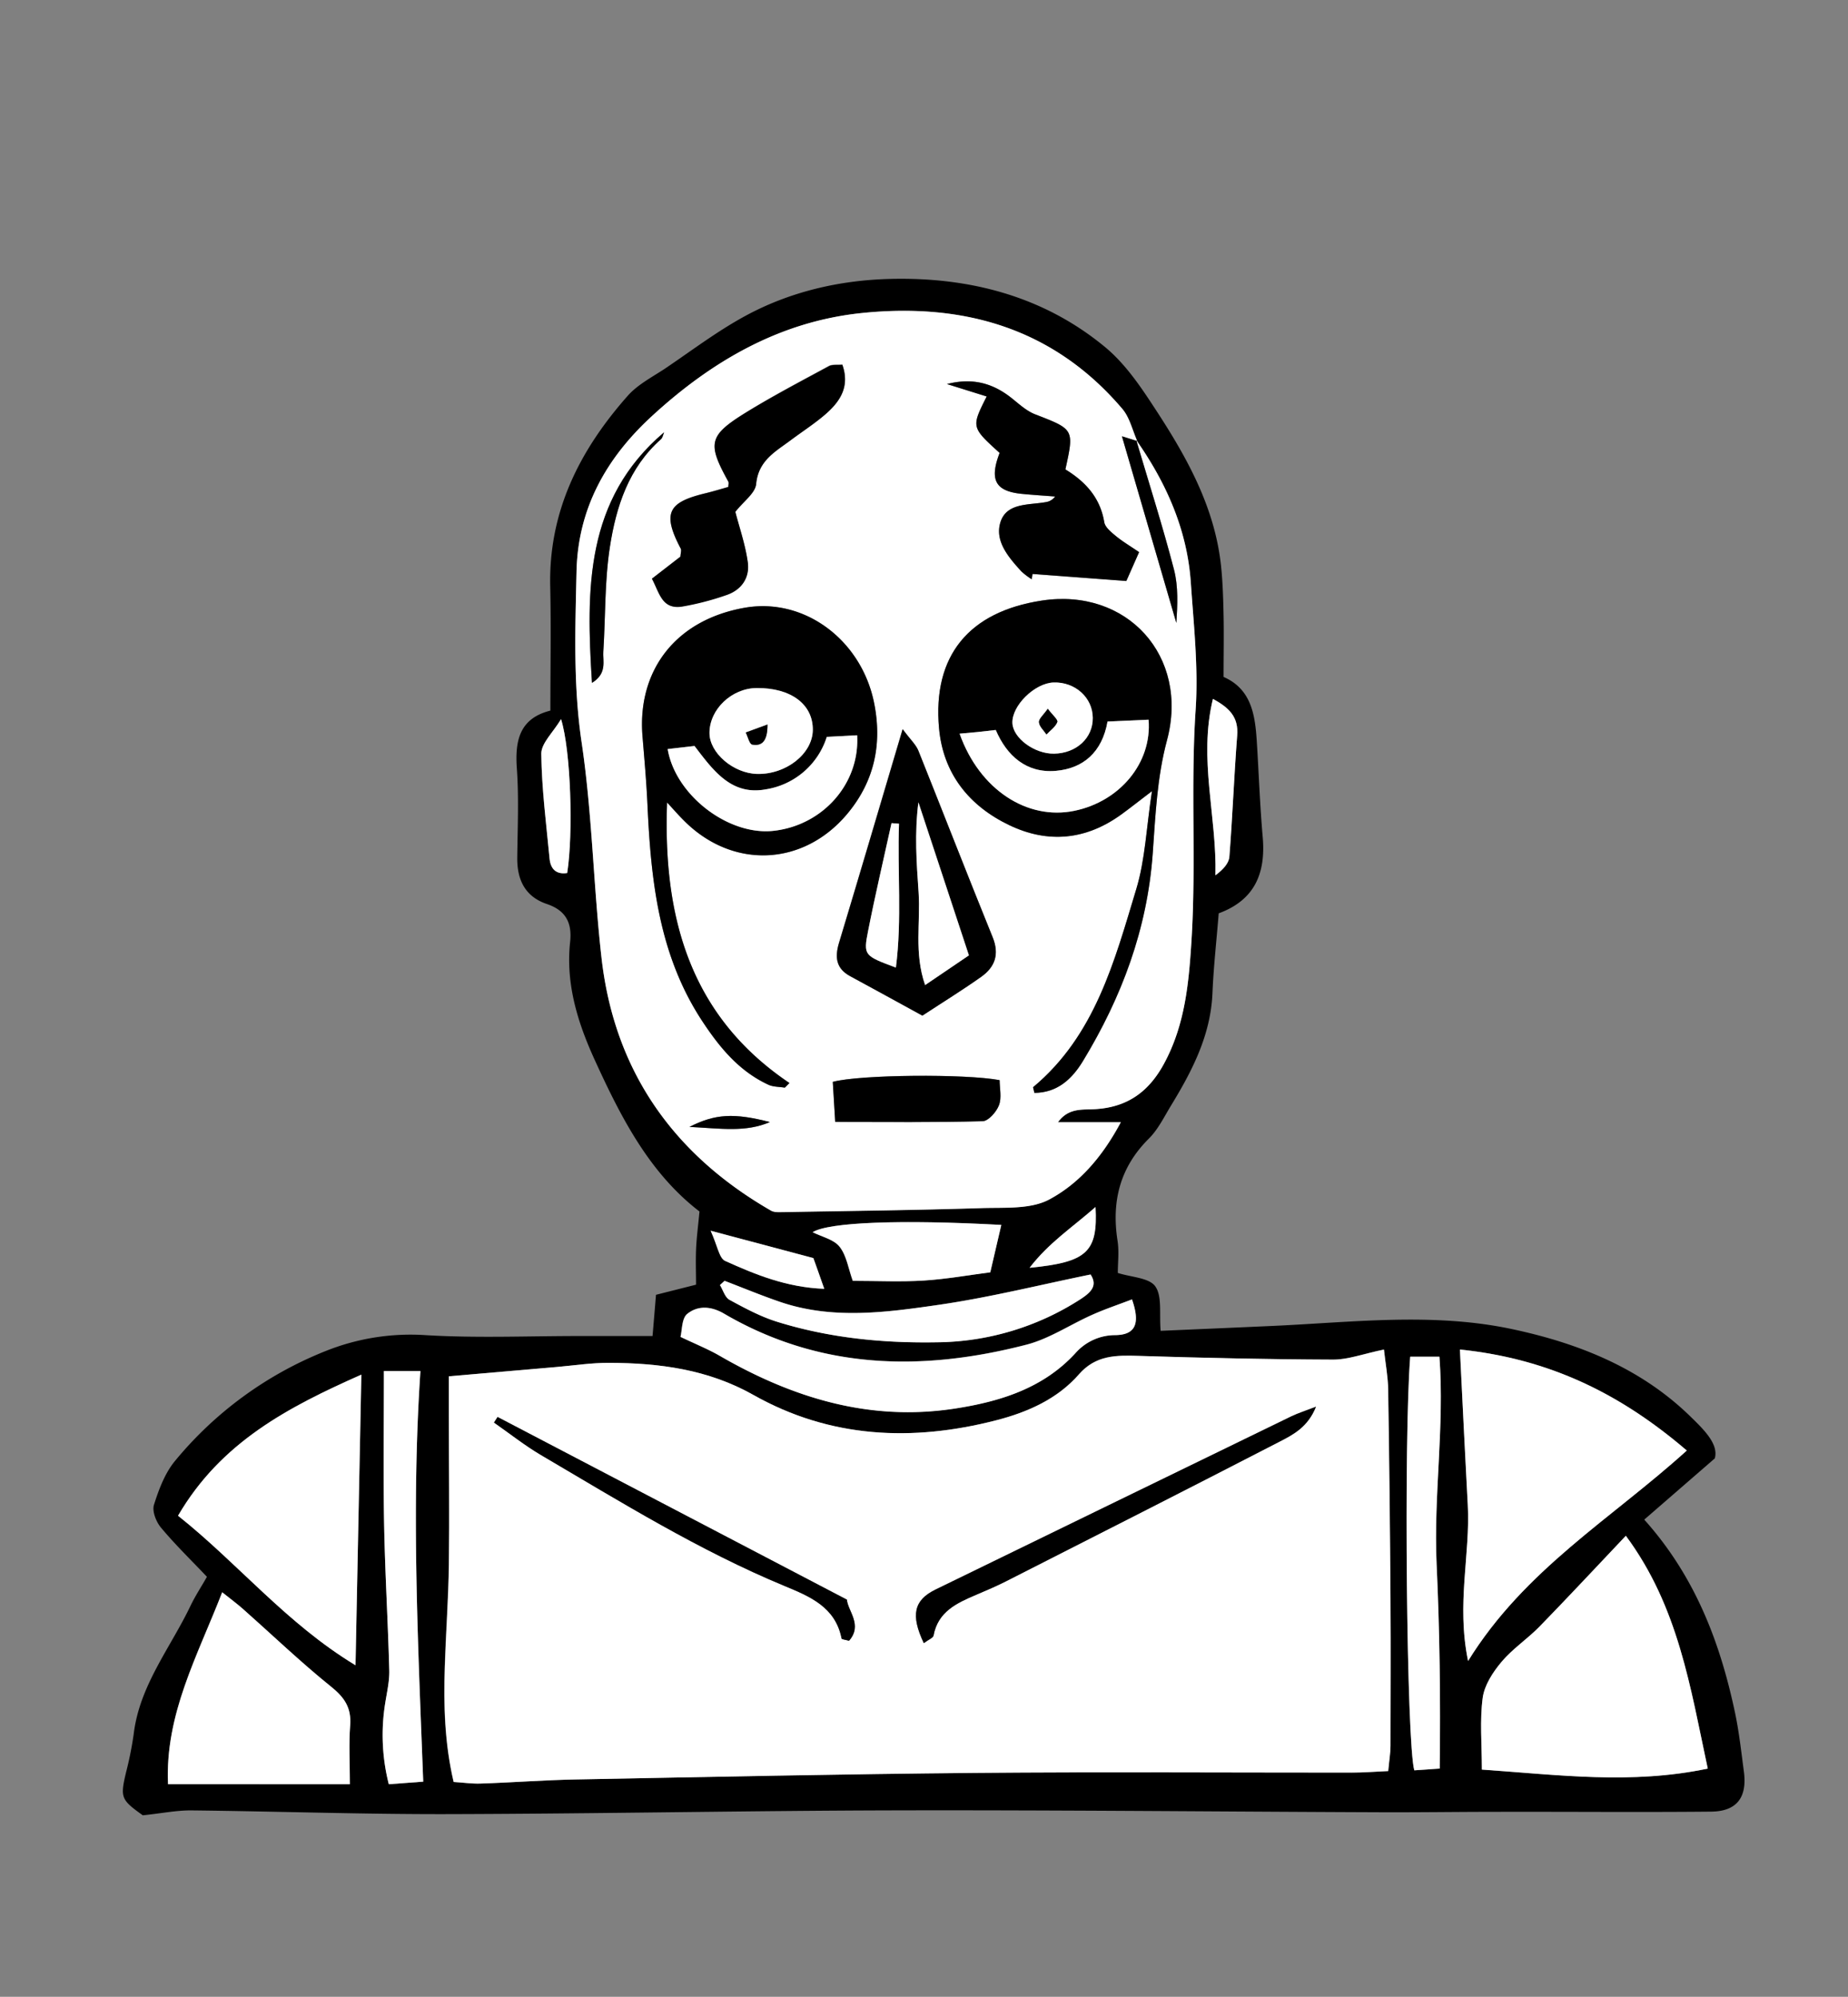 <svg id="Capa_1" data-name="Capa 1" xmlns="http://www.w3.org/2000/svg" viewBox="0 0 595.28 643.31"><rect x="0" y="0" width="595.28" height="643.31" fill="#808080" stroke="none"/><defs><style>.cls-1{fill:#fff;}</style></defs><title>iconosMesa de trabajo 1 copia</title><path d="M210.2,430.42c.35-4.12.7-8.28,1.11-13.27l12.9-3.26c0-3.54-.14-7.35,0-11.14s.67-7.71,1.11-12.44c-16.15-12.4-25.33-30.38-33.75-48.84-5.51-12.06-9.38-24.54-7.92-38,.67-6.16-1.41-10.17-7.49-12.22-7-2.37-9.61-7.77-9.54-14.9.1-9.58.55-19.21-.13-28.75-.65-9.06.9-16.16,10.8-18.66,0-13.72.25-26.84-.05-40-.55-24.17,9.53-44,25-61.46,3.21-3.61,7.86-6,12-8.74,8.5-5.74,16.74-12,25.71-16.88,14.54-7.94,30.72-11.63,47-12,25-.6,48.73,5.39,68.52,21.55C362,116.65,367,123.91,371.63,131c10.35,15.75,19.68,32.11,21.7,51.41.55,5.25.7,10.56.81,15.84.13,6.37,0,12.75,0,19.84,9,3.94,10.17,12.3,10.71,20.93.64,10.24,1,20.5,1.9,30.71,1,11.57-2.55,20.26-14.18,24.52-.69,8.67-1.64,17.06-2,25.48-.52,13.68-6.52,25.24-13.4,36.52-2.21,3.64-4.15,7.65-7.11,10.59-9.34,9.29-12.05,20.27-10.07,32.95.53,3.43.08,7,.08,10.32,4.36,1.4,10.09,1.53,12.07,4.32,2.27,3.22,1.24,8.78,1.73,14.33,11.64-.51,23.15-1,34.67-1.52,26.17-1.11,52.51-4.56,78.42.94,21.27,4.51,41.41,12.45,57.48,28.1,4.61,4.48,9.18,9,7.94,13.57l-22.73,19.73c16.36,18.25,24.44,39.52,29.24,62.22,1.31,6.21,2,12.56,2.84,18.86,1.15,8.45-2.28,13-10.78,13-23,.22-46,0-69,.06-12.41,0-24.83.19-37.24.14-51.84-.2-103.67-.72-155.5-.61-48.27.1-96.54,1.09-144.82,1.21-27.66.07-55.32-.91-83-1.2-4.8,0-9.62,1-15.39,1.58-7-5-7.32-5.69-5.42-13.74a114,114,0,0,0,2.49-12.46c1.9-15.74,11.91-27.84,18.4-41.51C63,514,64.93,511.06,66.66,508c-5.22-5.5-10.3-10.44-14.81-15.85-1.56-1.86-2.9-5.28-2.26-7.32,1.58-5,3.55-10.27,6.83-14.21a120.51,120.51,0,0,1,48.5-35.36,73.46,73.46,0,0,1,32.19-5.11c16.54,1,33.18.27,49.77.28ZM366,141.76l.31.35c-1.55-3.48-2.41-7.54-4.77-10.33-22.15-26.08-51.25-34.3-84.07-30.89-26.37,2.75-48.3,15.55-67.53,33.24-14.64,13.47-23.8,29.68-24.24,50.08-.4,18.35-1.09,36.55,1.65,55,3.42,23,3.79,46.52,6.44,69.7C198,345.2,217,372,248.49,390c1.07.61,2.64.49,4,.46,21.27-.38,42.55-.62,63.82-1.29,7.37-.24,15.78.45,21.81-2.8,9.41-5.07,16.88-13.43,23-24.86H340.8c3.31-4.57,7.59-4,11.59-4.2,10.44-.5,17.52-5.34,22.58-14.68,6.86-12.67,8-26.42,8.87-40.13,1.5-24.59-.34-49.26,1.31-73.92.9-13.53-.62-27.27-1.55-40.88C382.43,170.68,375.71,155.61,366,141.76Zm79.79,293c-6.84,1.42-11.69,3.29-16.52,3.27-20.86-.07-41.72-.55-62.56-1.2-7.25-.23-13.75-.32-19.25,6-7,7.94-16.54,12.16-26.61,14.75-27,7-53.47,5.78-78.2-8.16-14.63-8.25-30.3-10.3-46.53-10.35-5.62,0-11.25.85-16.88,1.34l-34.69,3c0,4.43,0,8.61,0,12.79,0,16,.23,31.93,0,47.89-.14,11-1,21.91-1.3,32.86-.39,12.32-.1,24.6,2.84,37.15,3.15.2,5.93.61,8.68.51,10.26-.36,20.5-1.13,30.75-1.32,42.89-.81,85.78-1.73,128.67-2.11,40.42-.35,80.85-.06,121.27-.1,3.77,0,7.55-.31,11.67-.49.31-3.39.72-5.8.73-8.2.06-15.52.13-31,0-46.56q-.23-34.05-.75-68.09C447.11,443.66,446.33,439.6,445.8,434.8Zm24.47,0c.89,17.68,1.65,33.85,2.53,50,.86,15.92-3.71,31.89.1,50.35,18.26-29.55,46.27-45.88,70.45-67.81C522.12,449.14,499.27,437.73,470.27,434.78Zm7.07,135.34c24.45,1.67,48.11,4.88,72.77-.31-5.64-26.24-9.44-52.13-26.39-75C513.93,505.12,505,514.68,495.93,524c-3.89,4-8.68,7.14-12.23,11.36-2.78,3.3-5.53,7.51-6.09,11.61C476.64,554.26,477.34,561.75,477.34,570.12Zm-420-81.79C76.7,503.7,92.22,523,114.52,536.5c.64-32,1.25-62.22,1.88-93.63C92.87,453.32,71.22,464.55,57.35,488.33Zm55.35,86.51c0-7.05-.35-13,.1-19,.42-5.57-1.76-8.91-6.09-12.4-9.86-7.94-19-16.74-28.52-25.15-2-1.73-4.09-3.29-6.61-5.31-8,20.59-18.42,39.31-17.45,61.84Zm251.94-156.2c-4.65,1.78-8.83,3.17-12.84,4.95-7.1,3.15-13.79,7.71-21.18,9.62-33.59,8.68-66.5,8.07-97.41-10-4.24-2.48-8.47-2.64-11.84.07-1.81,1.45-1.65,5.35-2.19,7.41,5,2.4,8.88,4,12.46,6,23.55,13.63,48.42,21.34,75.94,17.09,14.58-2.25,28.41-6.53,38.79-17.83a17.08,17.08,0,0,1,13-5.83C365.48,430,367.48,426.75,364.64,418.64ZM136.33,574c-1.68-44.33-3.87-88.18-.9-132.28H123.66c0,16.76-.23,33,.07,49.18.29,15.73,1.24,31.45,1.66,47.19.1,3.45-.72,6.95-1.27,10.41a64.35,64.35,0,0,0,1.12,26.33ZM454.26,437.1c-2.1,26.55-1.18,124.63,1.32,133.25l8.18-.57c.28-22.55,0-44.22-1-65.93-1-22,2.58-44.31.91-66.75ZM233.4,412.65,231.91,414c1,1.63,1.63,4,3.09,4.76,4.94,2.69,10,5.41,15.34,7.07,16.71,5.2,34,6.91,51.39,6.61A86.65,86.65,0,0,0,348,418.59c3.34-2.16,5.73-4.32,3.32-8-16.43,3.36-32.51,7.39-48.83,9.76-17,2.48-34.39,4.88-51.38-1C245.12,417.32,239.29,414.9,233.4,412.65Zm89.14-18c-32.31-1.77-55.67-.88-60.8,2.32,3,1.5,6.8,2.31,8.67,4.68,2.24,2.84,2.81,7,4.26,11,8.06,0,15.48.37,22.85-.1s14.56-1.77,21.43-2.65Zm68.17-169.47c-4.72,19.41,1.33,37.9.8,56.81,2.39-1.74,4.33-3.78,4.5-6,1-13,1.48-26,2.51-39C399,231,396,228.06,390.71,225.16Zm-208,56.1c2-12.77,1.19-39.4-2-49.58-2.59,4.32-6.4,7.75-6.36,11.14.13,11.27,1.59,22.53,2.66,33.79C177.34,279.88,179.08,281.82,182.7,281.26ZM262,405.32l-33.09-8.84c2.23,4.87,2.74,8.83,4.65,9.71,9.79,4.45,19.82,8.58,31.95,9C264.08,411.18,263,408,262,405.32Zm90.88-16.45c-7.71,6.76-15.07,11.54-21.23,19.58C350.09,406.64,353.68,403.45,352.89,388.87Z"/><path class="cls-1" d="M445.8,434.8c.53,4.8,1.31,8.86,1.37,12.94q.54,34,.75,68.09c.11,15.52,0,31,0,46.56,0,2.4-.42,4.81-.73,8.2-4.12.18-7.9.49-11.67.49-40.42,0-80.85-.25-121.27.1-42.89.38-85.78,1.3-128.67,2.11-10.25.19-20.49,1-30.75,1.32-2.75.1-5.53-.31-8.68-.51-2.94-12.55-3.23-24.83-2.84-37.15.35-11,1.16-21.9,1.3-32.86.2-16,0-31.93,0-47.89,0-4.18,0-8.36,0-12.79l34.69-3c5.63-.49,11.26-1.36,16.88-1.34,16.23.05,31.9,2.1,46.53,10.35,24.73,13.94,51.16,15.12,78.2,8.16,10.07-2.59,19.65-6.81,26.61-14.75,5.5-6.29,12-6.2,19.25-6,20.84.65,41.7,1.13,62.56,1.2C434.11,438.09,439,436.22,445.8,434.8ZM297.58,529.37c1.57-1.17,3-1.67,3.12-2.41,1.42-7.75,7.49-10.5,13.73-13.16,3.26-1.39,6.53-2.78,9.68-4.38,29.37-14.93,58.74-29.83,88-44.94,4.41-2.27,9.14-4.67,11.78-11.27-3.49,1.35-5.77,2.05-7.9,3.09q-57.33,27.87-114.64,55.81C294.42,515.5,293.26,520.27,297.58,529.37Zm-24.77-14L160.28,456.52c-.38.6-.76,1.2-1.15,1.79,5.07,3.53,9.94,7.41,15.25,10.53,25.58,15,50.83,30.71,78.37,42.13,8.14,3.38,16.36,6.75,18.34,16.9.05.31,1.21.39,2.4.74C278,523.52,273.05,518.94,272.81,515.37Z"/><path class="cls-1" d="M366,141.76c9.7,13.85,16.42,28.92,17.59,46,.93,13.61,2.45,27.35,1.55,40.88-1.65,24.66.19,49.33-1.31,73.92-.84,13.71-2,27.46-8.87,40.13-5.06,9.34-12.14,14.18-22.58,14.68-4,.19-8.28-.37-11.59,4.2H361c-6.07,11.43-13.54,19.79-23,24.86-6,3.25-14.44,2.56-21.81,2.8-21.27.67-42.55.91-63.82,1.29-1.33,0-2.9.15-4-.46C217,372,198,345.2,193.8,308.88c-2.65-23.18-3-46.66-6.44-69.7-2.74-18.42-2.05-36.62-1.65-55,.44-20.4,9.6-36.61,24.24-50.08,19.23-17.69,41.16-30.49,67.53-33.24,32.82-3.41,61.92,4.81,84.07,30.89,2.36,2.79,3.22,6.85,4.79,10.34l-4.94-1.55,17.53,60.13c.37-5.74.67-11.72-.77-17.24C374.52,169.45,370.11,155.65,366,141.76ZM333.2,352.1c7.42-.05,12.15-4.5,15.64-10.23,12.49-20.55,20.72-42.52,22.48-66.79.88-12.23,1.37-24.49,4.6-36.57,7.24-27.12-12.88-49.24-40.36-45-23.46,3.6-35.17,17.76-33.07,41.11,1.31,14.57,9.6,25,22.61,31.23,12.52,6,24.75,4.79,36.09-3.43,2.79-2,5.48-4.17,9.89-7.52-1.81,11.82-2.18,22.09-5.07,31.6-7.05,23.21-13.27,47.11-33.18,63.74C332.7,350.32,333,350.88,333.2,352.1ZM214.88,258.53c1.91,2.06,3.75,4.2,5.75,6.17,15.63,15.42,38.24,14.35,52.33-2.53,8.71-10.44,11.26-22.51,8.61-35.68-4.08-20.3-22.5-34.12-41.82-30.65-22.52,4-34.43,20.55-32.8,41.23.58,7.39,1.28,14.78,1.61,22.18,1.13,24.56,3.67,48.63,17.82,70,5.61,8.47,11.81,15.91,21.14,20.24,1.57.72,3.52.64,5.29.94l1.48-1.5C221.91,327.1,213.54,294.88,214.88,258.53Zm82.24,68.68C303.7,322.89,310,319,316,314.7c4.48-3.18,6-7.27,3.69-12.87-8.11-19.93-15.86-40-23.89-60-.78-2-2.52-3.51-5.07-6.93-7.21,24.29-13.78,46.59-20.5,68.86-1.39,4.62-1,8.25,3.64,10.73C281.35,318.54,288.74,322.63,297.12,327.21ZM322,145.92c-3.35,8.73-1.33,12.33,7.07,13.19,3.59.36,7.19.57,10.78.86a4.43,4.43,0,0,1-3,1.81c-5.45,1-12.6.15-14.59,6.43-1.94,6.13,2.61,11.35,6.72,15.88a22.34,22.34,0,0,0,3.35,2.54c.08-.57.17-1.14.25-1.71l30.22,2.27,4.11-9.3c-2.93-2-5.35-3.43-7.49-5.19-1.49-1.24-3.45-2.8-3.73-4.46-1.32-7.92-6.15-13.07-12.52-17,2.86-13,2.81-12.88-9.78-17.76-2.71-1.05-5-3.2-7.36-5.07-6-4.88-12.64-6.82-21-4.67l12.79,4C312.85,137.62,312.85,137.62,322,145.92ZM210,186.44c2.45,4.63,3.21,9.9,9.56,8.89a88.58,88.58,0,0,0,14.36-3.71c4.89-1.65,7.65-5.6,6.93-10.65-.8-5.66-2.72-11.17-4-16.17,2.66-3.38,6.43-6,6.71-9,.72-7.57,6.24-10.43,11.18-14.13,3.69-2.76,7.6-5.26,11.08-8.27,4.71-4.06,8-8.85,5.5-16-1.66.15-3.24-.13-4.34.47-9,4.91-18.13,9.69-26.85,15.09-11.9,7.38-12.32,9.9-5.54,22.16.25.45,0,1.16,0,1.74-2.49.68-4.84,1.39-7.22,2-12,2.89-14.26,6.2-8.1,17.87.27.52,0,1.35-.11,2.58ZM322,348c-11-2.1-45.14-1.81-53.74.55.23,3.82.47,7.82.78,12.91,16.58,0,32.05.18,47.49-.24,1.87-.05,4.44-3,5.26-5.15C322.75,353.68,322,350.65,322,348ZM190.69,220c5-3.07,3.43-6.93,3.64-10.13.72-11.24.4-22.62,2.12-33.7,2-12.94,6-25.46,16.46-34.68.56-.5.69-1.47,1-2.22C188.49,160.88,188.78,189.57,190.69,220ZM248,361.5c-11.64-3-17.64-2.66-25.92,1.56C232.35,363.57,240.2,364.86,248,361.5Z"/><path class="cls-1" d="M470.27,434.78c29,3,51.85,14.36,73.08,32.55-24.18,21.93-52.19,38.26-70.45,67.81-3.81-18.46.76-34.43-.1-50.35C471.92,468.63,471.16,452.46,470.27,434.78Z"/><path class="cls-1" d="M477.34,570.12c0-8.37-.7-15.86.27-23.12.56-4.1,3.31-8.31,6.09-11.61,3.55-4.22,8.34-7.38,12.23-11.36,9.11-9.35,18-18.91,27.79-29.24,16.95,22.89,20.75,48.78,26.39,75C525.45,575,501.79,571.79,477.34,570.12Z"/><path class="cls-1" d="M57.35,488.33c13.87-23.78,35.52-35,59.05-45.46-.63,31.41-1.24,61.6-1.88,93.63C92.22,523,76.7,503.7,57.35,488.33Z"/><path class="cls-1" d="M112.7,574.84H54.13c-1-22.53,9.47-41.25,17.45-61.84,2.52,2,4.64,3.58,6.61,5.31,9.49,8.41,18.66,17.21,28.52,25.15,4.33,3.49,6.51,6.83,6.09,12.4C112.35,561.8,112.7,567.79,112.7,574.84Z"/><path class="cls-1" d="M364.64,418.64c2.84,8.11.84,11.37-5.23,11.51a17.08,17.08,0,0,0-13,5.83c-10.38,11.3-24.21,15.58-38.79,17.83-27.52,4.25-52.39-3.46-75.94-17.09-3.58-2.07-7.46-3.63-12.46-6,.54-2.06.38-6,2.19-7.41,3.37-2.71,7.6-2.55,11.84-.07,30.91,18.07,63.82,18.68,97.41,10,7.39-1.91,14.08-6.47,21.18-9.62C355.81,421.81,360,420.42,364.64,418.64Z"/><path class="cls-1" d="M136.33,574l-11.09.83a64.35,64.35,0,0,1-1.12-26.33c.55-3.46,1.37-7,1.27-10.41-.42-15.74-1.37-31.46-1.66-47.19-.3-16.21-.07-32.42-.07-49.18h11.77C132.46,485.81,134.65,529.66,136.33,574Z"/><path class="cls-1" d="M454.26,437.1h9.41c1.67,22.44-1.91,44.71-.91,66.75,1,21.71,1.28,43.38,1,65.93l-8.18.57C453.08,561.73,452.16,463.65,454.26,437.1Z"/><path class="cls-1" d="M233.4,412.65c5.89,2.25,11.72,4.67,17.68,6.73,17,5.86,34.33,3.46,51.38,1,16.32-2.37,32.4-6.4,48.83-9.76,2.41,3.67,0,5.83-3.32,8a86.65,86.65,0,0,1-46.24,13.84c-17.36.3-34.68-1.41-51.39-6.61-5.34-1.66-10.4-4.38-15.34-7.07-1.46-.79-2.08-3.13-3.09-4.76Z"/><path class="cls-1" d="M322.54,394.63,319,409.91c-6.87.88-14.12,2.19-21.43,2.65s-14.79.1-22.85.1c-1.45-4-2-8.19-4.26-11-1.87-2.37-5.71-3.18-8.67-4.67C266.87,393.75,290.23,392.86,322.54,394.63Z"/><path class="cls-1" d="M390.71,225.16C396,228.06,399,231,398.52,237c-1,13-1.48,26-2.51,39-.17,2.18-2.11,4.22-4.5,6C392,263.06,386,244.57,390.71,225.16Z"/><path class="cls-1" d="M182.7,281.27c-3.62.55-5.36-1.39-5.67-4.66-1.07-11.26-2.53-22.52-2.66-33.79,0-3.39,3.77-6.82,6.36-11.14C183.89,241.86,184.7,268.49,182.7,281.27Z"/><path class="cls-1" d="M262,405.32c1,2.72,2.07,5.86,3.51,9.91-12.13-.46-22.16-4.59-31.95-9-1.91-.88-2.42-4.84-4.65-9.71Z"/><path class="cls-1" d="M352.89,388.87c.79,14.58-2.8,17.77-21.23,19.58C337.82,400.41,345.18,395.63,352.89,388.87Z"/><path d="M297.58,529.37c-4.32-9.1-3.16-13.87,3.78-17.26Q358.67,484.17,416,456.3c2.13-1,4.41-1.74,7.9-3.09-2.64,6.6-7.37,9-11.78,11.27-29.27,15.11-58.64,30-88,44.94-3.15,1.6-6.42,3-9.68,4.38-6.24,2.66-12.31,5.41-13.73,13.16C300.56,527.7,299.15,528.2,297.58,529.37Z"/><path d="M272.81,515.37c.24,3.57,5.17,8.15.68,13.24-1.19-.35-2.35-.43-2.4-.74-2-10.15-10.2-13.52-18.34-16.9-27.54-11.42-52.79-27.09-78.37-42.13-5.31-3.12-10.18-7-15.25-10.53.39-.59.77-1.19,1.15-1.79Z"/><path d="M333.2,352.1c-.25-1.22-.5-1.78-.37-1.88C352.74,333.59,359,309.69,366,286.48c2.89-9.51,3.26-19.78,5.07-31.6-4.41,3.35-7.1,5.5-9.89,7.52-11.34,8.22-23.57,9.44-36.09,3.43-13-6.24-21.3-16.66-22.61-31.23-2.1-23.35,9.61-37.51,33.07-41.11,27.48-4.22,47.6,17.9,40.36,45-3.23,12.08-3.72,24.34-4.6,36.57-1.76,24.27-10,46.24-22.48,66.79C345.35,347.6,340.62,352.05,333.2,352.1ZM309.11,236.37c6.43,18.08,21.79,28,37,24.85,14.62-3,25-15.42,23.9-29.35l-13.22.59c-1.73,9.92-7.85,15.14-16.66,15.89-9.44.8-15.79-4.83-19.35-13.17-2.24.25-4,.47-5.72.65S311.62,236.14,309.11,236.37ZM352,231.29c-.07-6.54-5.72-11.64-12.62-11.41-6.11.2-13.51,7.51-13.26,13.1.22,4.86,7.13,9.93,13.41,9.83C346.74,242.7,352.09,237.75,352,231.29Z"/><path d="M214.88,258.53c-1.34,36.35,7,68.57,39.41,90.38l-1.48,1.5c-1.77-.3-3.72-.22-5.29-.94-9.33-4.33-15.53-11.77-21.14-20.24-14.15-21.35-16.69-45.42-17.82-70-.33-7.4-1-14.79-1.61-22.18-1.63-20.68,10.28-37.19,32.8-41.23,19.32-3.47,37.74,10.35,41.82,30.65,2.65,13.17.1,25.24-8.61,35.68-14.09,16.88-36.7,17.95-52.33,2.53C218.63,262.73,216.79,260.59,214.88,258.53Zm.19-17.2c2.48,14.81,19.44,27.84,33.88,26.36,16-1.65,28.08-15.2,27.15-30.8l-9.77.52a24.62,24.62,0,0,1-19.8,16.93c-11.16,2-17-6.43-22.82-14Zm46.75-6.24c0-8.21-7-13.47-18-13.42-8.09,0-15.28,6.85-15.27,14.48,0,6.42,7.68,13,15.37,13.19C253.27,249.55,261.79,242.77,261.82,235.09Z"/><path d="M297.12,327.21c-8.38-4.58-15.77-8.67-23.21-12.68-4.6-2.48-5-6.11-3.64-10.73,6.72-22.27,13.29-44.57,20.5-68.86,2.55,3.42,4.29,5,5.07,6.93,8,20,15.78,40,23.89,60,2.28,5.6.79,9.69-3.69,12.87C310,319,303.7,322.89,297.12,327.21Zm15-19.42c-5.52-16.76-10.88-33-16.25-49.28-1.28,10-.6,19.48.06,29S294.39,307,298,317.36Zm-22.51-42.41-2.44-.19c-2.53,11.57-5.25,23.11-7.54,34.72-1.56,7.93-1.29,8,8.95,11.82C290.57,296.06,289,280.67,289.59,265.38Z"/><path d="M322,145.92c-9.14-8.3-9.14-8.3-4.16-18.19l-12.79-4c8.34-2.15,14.94-.21,21,4.67,2.32,1.87,4.65,4,7.36,5.07,12.59,4.88,12.64,4.76,9.78,17.76,6.37,3.89,11.2,9,12.52,17,.28,1.66,2.24,3.22,3.73,4.46,2.14,1.76,4.56,3.19,7.49,5.19l-4.11,9.3-30.22-2.27c-.08.57-.17,1.14-.25,1.71a22.34,22.34,0,0,1-3.35-2.54c-4.11-4.53-8.66-9.75-6.72-15.88,2-6.28,9.14-5.45,14.59-6.43a4.43,4.43,0,0,0,3-1.81c-3.59-.29-7.19-.5-10.78-.86C320.66,158.25,318.64,154.65,322,145.92Z"/><path d="M210,186.44l9.18-7.09c.07-1.23.38-2.06.11-2.58-6.16-11.67-3.87-15,8.1-17.87,2.38-.57,4.73-1.28,7.22-2,0-.58.22-1.29,0-1.74-6.78-12.26-6.36-14.78,5.54-22.16C248.85,127.64,258,122.86,267,118c1.1-.6,2.68-.32,4.34-.47,2.52,7.12-.79,11.91-5.5,16-3.48,3-7.39,5.51-11.08,8.27-4.94,3.7-10.46,6.56-11.18,14.13-.28,3-4.05,5.57-6.71,9,1.29,5,3.21,10.51,4,16.17.72,5.05-2,9-6.93,10.65a88.58,88.58,0,0,1-14.36,3.71C213.22,196.34,212.46,191.07,210,186.44Z"/><path d="M322,348c0,2.63.71,5.66-.21,8.07-.82,2.15-3.39,5.1-5.26,5.15-15.44.42-30.91.24-47.49.24-.31-5.09-.55-9.09-.78-12.91C276.9,346.21,311,345.92,322,348Z"/><path d="M190.69,220c-1.91-30.4-2.2-59.09,23.24-80.73-.33.75-.46,1.72-1,2.22-10.42,9.22-14.45,21.74-16.46,34.68-1.72,11.08-1.4,22.46-2.12,33.7C194.12,213,195.66,216.9,190.69,220Z"/><path d="M366,141.76c4.1,13.89,8.51,27.69,12.15,41.7,1.44,5.52,1.14,11.5.77,17.24L361.4,140.57l4.94,1.55S366,141.76,366,141.76Z"/><path d="M248,361.5c-7.84,3.36-15.69,2.07-25.92,1.56C230.4,358.84,236.4,358.52,248,361.5Z"/><path class="cls-1" d="M309.11,236.37c2.51-.23,4.21-.37,5.91-.54s3.48-.4,5.72-.65c3.56,8.34,9.91,14,19.35,13.17,8.81-.75,14.93-6,16.66-15.89l13.22-.59c1.14,13.93-9.28,26.34-23.9,29.35C330.9,264.34,315.54,254.45,309.11,236.37Z"/><path class="cls-1" d="M352,231.29c.07,6.46-5.28,11.41-12.47,11.52-6.28.1-13.19-5-13.41-9.83-.25-5.59,7.15-12.9,13.26-13.1C346.3,219.65,352,224.75,352,231.29Zm-14.51-2.93c-1.38,2-2.91,3.21-2.82,4.31.1,1.37,1.54,2.63,2.4,3.93,1.23-1.3,2.9-2.44,3.49-4C340.85,231.89,339,230.37,337.51,228.36Z"/><path class="cls-1" d="M215.07,241.33l8.64-1c5.82,7.56,11.66,16,22.82,14a24.62,24.62,0,0,0,19.8-16.93l9.77-.52C277,252.49,265,266,249,267.69,234.51,269.17,217.55,256.14,215.07,241.33Z"/><path class="cls-1" d="M261.82,235.09c0,7.68-8.55,14.46-17.91,14.25-7.69-.18-15.37-6.77-15.37-13.19,0-7.63,7.18-14.45,15.27-14.48C254.79,221.62,261.86,226.88,261.82,235.09Zm-14.59-1.67-7,2.57c.68,1.36,1.18,3.73,2.08,3.89C245.69,240.5,247.26,238.46,247.23,233.42Z"/><path class="cls-1" d="M312.1,307.79,298,317.36c-3.63-10.41-1.44-20.27-2.11-29.88s-1.34-19-.06-29C301.22,274.77,306.58,291,312.1,307.79Z"/><path class="cls-1" d="M289.59,265.38c-.55,15.29,1,30.68-1,46.35-10.24-3.84-10.51-3.89-8.95-11.82,2.29-11.61,5-23.15,7.54-34.72Z"/><path d="M337.51,228.36c1.52,2,3.34,3.53,3.07,4.26-.59,1.54-2.26,2.68-3.49,4-.86-1.3-2.3-2.56-2.4-3.93C334.6,231.57,336.13,230.35,337.51,228.36Z"/><path d="M247.23,233.42c0,5-1.54,7.08-4.92,6.46-.9-.16-1.4-2.53-2.08-3.89Z"/></svg>